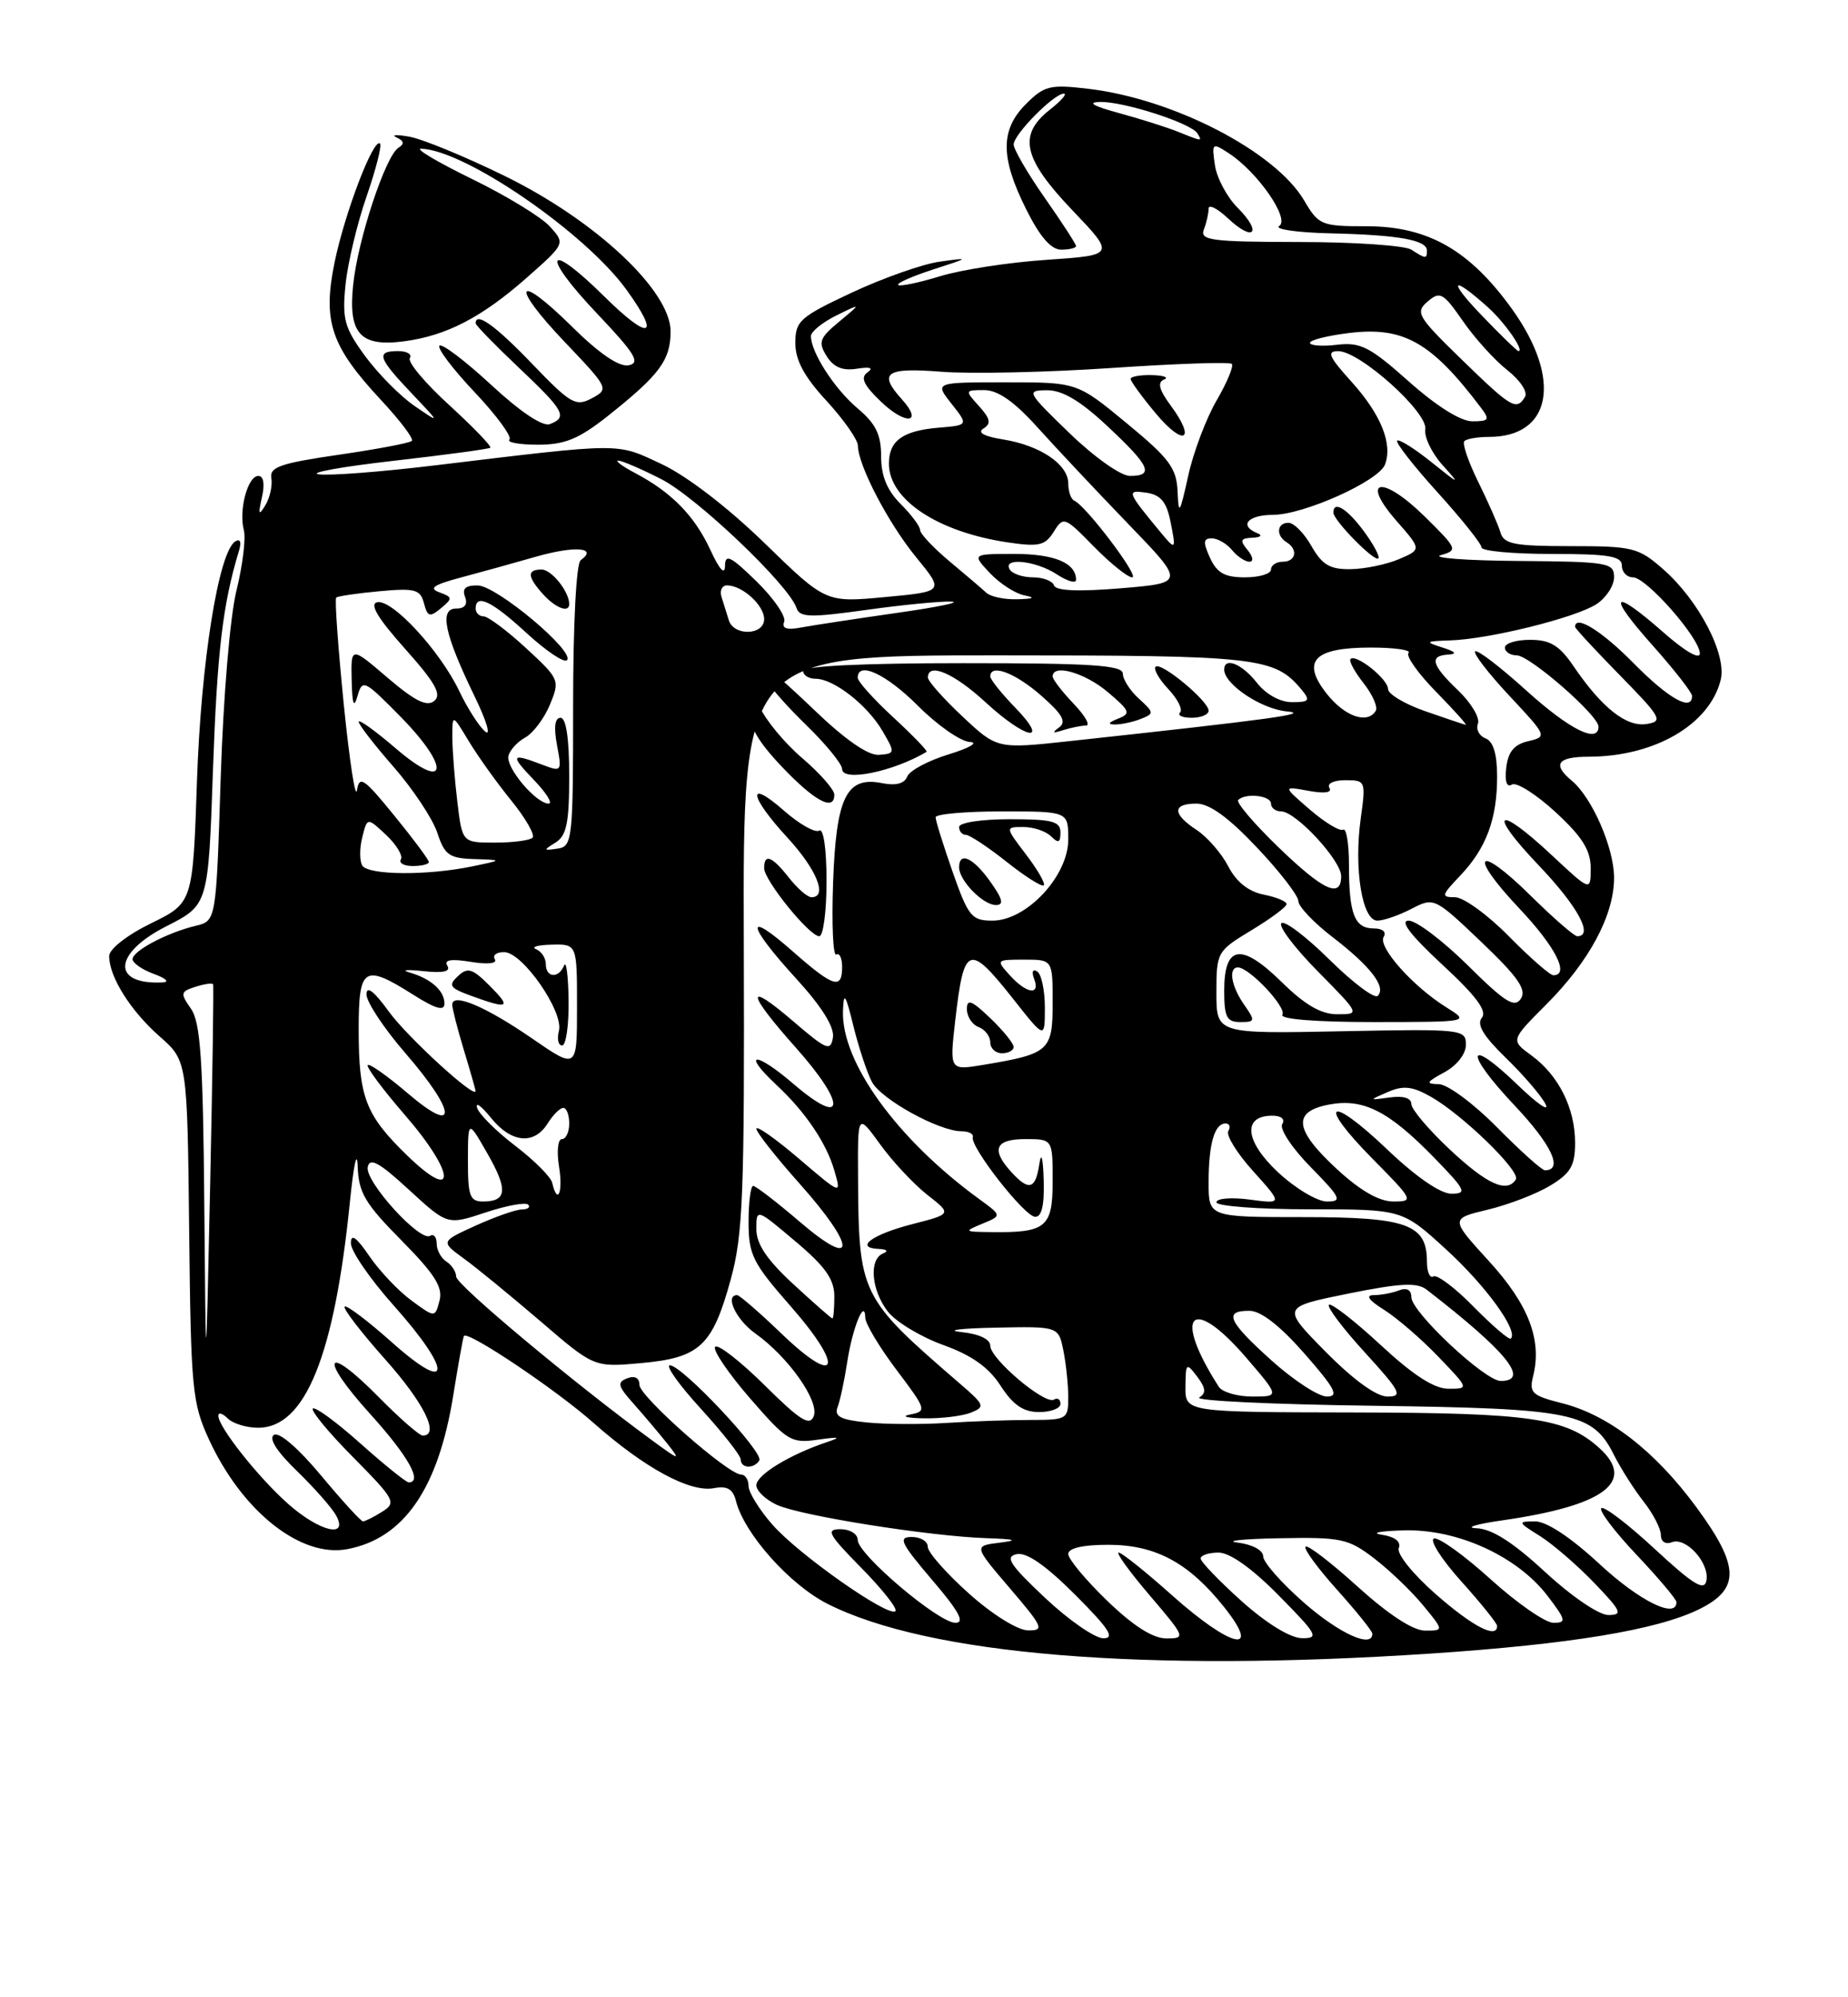 <?xml version="1.0" encoding="UTF-8" standalone="no"?>
<!DOCTYPE svg PUBLIC "-//W3C//DTD SVG 1.1//EN" "http://www.w3.org/Graphics/SVG/1.1/DTD/svg11.dtd" >
<svg xmlns="http://www.w3.org/2000/svg" xmlns:xlink="http://www.w3.org/1999/xlink" version="1.1" viewBox="0 0 237 256">
 <g >
 <path fill="currentColor"
d=" M 183.51 211.94 C 201.38 210.75 212.46 208.92 217.87 206.28 C 223.20 203.67 223.13 200.76 217.56 193.19 C 212.24 185.96 206.28 181.35 200.31 179.85 C 196.47 178.88 196.08 178.52 196.62 176.38 C 197.78 171.74 196.04 167.21 190.95 161.64 C 185.98 156.20 185.98 156.20 190.83 155.04 C 193.49 154.40 197.09 153.01 198.83 151.95 C 201.44 150.37 202.00 149.39 202.00 146.47 C 202.00 142.04 199.88 137.81 196.39 135.27 C 193.73 133.33 193.73 133.33 198.29 128.76 C 203.83 123.22 207.00 117.30 207.00 112.50 C 207.00 108.69 204.18 102.22 201.57 100.06 C 199.05 97.97 199.73 97.00 203.75 96.99 C 212.18 96.98 219.24 92.88 220.67 87.16 C 221.49 83.93 217.89 76.99 213.31 72.97 C 210.13 70.18 209.43 70.00 201.43 70.00 C 194.20 70.00 192.86 69.74 192.43 68.25 C 192.15 67.29 190.87 64.38 189.59 61.79 C 188.31 59.20 187.50 56.83 187.80 56.54 C 188.09 56.24 189.51 56.00 190.94 56.00 C 199.00 56.00 200.36 48.63 193.96 39.68 C 188.50 32.06 183.14 29.00 175.26 29.00 C 169.46 29.00 169.11 28.86 167.25 25.69 C 163.54 19.41 150.49 12.66 139.56 11.38 C 134.66 10.80 133.93 10.98 131.58 13.33 C 128.28 16.63 128.28 20.17 131.59 26.80 C 133.36 30.35 134.79 32.00 136.09 32.00 C 137.14 32.00 138.00 31.79 138.00 31.54 C 138.00 31.29 136.20 28.52 134.00 25.38 C 131.80 22.24 130.00 19.15 130.00 18.52 C 130.00 17.23 135.16 12.00 136.44 12.00 C 136.90 12.00 136.08 12.93 134.63 14.07 C 130.52 17.31 131.20 20.31 137.51 26.93 C 143.02 32.70 143.02 32.70 134.26 33.30 C 129.44 33.62 123.27 34.57 120.55 35.41 C 117.82 36.24 115.41 36.75 115.19 36.52 C 114.97 36.30 116.97 35.42 119.64 34.55 C 124.42 33.01 124.43 32.99 120.50 33.54 C 118.30 33.85 113.24 35.64 109.25 37.50 C 102.56 40.64 102.00 41.14 102.00 43.97 C 102.00 46.17 103.14 48.29 106.00 51.38 C 108.20 53.77 110.01 56.35 110.02 57.11 C 110.06 59.68 113.92 67.07 117.52 71.46 C 121.09 75.82 121.09 75.82 113.49 76.53 C 105.90 77.24 105.90 77.24 98.08 69.64 C 93.39 65.08 88.10 61.01 84.88 59.50 C 78.97 56.73 80.12 56.72 55.85 59.64 C 48.90 60.48 42.15 61.00 40.85 60.79 C 39.56 60.59 43.90 59.81 50.50 59.06 C 57.10 58.31 62.67 57.55 62.88 57.39 C 63.08 57.22 60.72 54.77 57.63 51.94 C 54.53 49.12 52.25 46.40 52.56 45.90 C 52.87 45.41 52.19 45.00 51.06 45.00 C 48.19 45.00 48.45 45.84 52.75 50.37 C 56.50 54.32 56.50 54.32 53.16 52.03 C 51.32 50.77 48.47 47.88 46.81 45.62 C 44.16 41.99 43.87 40.90 44.31 36.50 C 44.59 33.75 45.80 28.66 47.01 25.18 C 48.21 21.71 48.99 18.66 48.74 18.40 C 47.92 17.59 44.22 27.27 42.91 33.62 C 41.36 41.19 42.42 44.35 48.86 51.27 C 51.31 53.89 53.09 56.25 52.82 56.51 C 52.56 56.78 48.33 57.58 43.42 58.29 C 35.94 59.38 34.55 59.86 34.80 61.30 C 34.96 62.24 34.61 63.80 34.03 64.76 C 33.18 66.16 33.09 65.97 33.59 63.75 C 33.98 62.05 33.80 61.00 33.13 61.00 C 31.77 61.00 30.60 65.38 31.27 67.94 C 31.55 68.99 31.12 72.47 30.33 75.67 C 29.50 79.02 28.64 89.27 28.30 99.77 C 27.72 118.03 27.72 118.03 25.11 118.66 C 21.45 119.53 17.00 121.88 17.00 122.94 C 17.00 123.43 18.24 124.29 19.75 124.84 C 21.32 125.41 21.78 125.88 20.83 125.92 C 14.23 126.23 14.53 122.16 21.36 118.71 C 26.71 115.99 26.71 115.99 27.31 98.75 C 27.85 83.51 28.56 77.47 30.64 70.62 C 30.99 69.48 30.81 69.00 30.18 69.39 C 28.04 70.71 25.78 84.79 25.26 100.11 C 24.73 115.72 24.73 115.72 19.36 118.35 C 16.29 119.85 14.00 121.65 14.00 122.54 C 14.00 125.20 16.74 129.56 20.46 132.83 C 24.02 135.96 24.02 135.96 24.26 157.73 C 24.48 178.06 24.65 179.83 26.80 184.50 C 31.04 193.71 38.56 199.68 44.52 198.56 C 51.80 197.20 56.21 190.80 58.13 178.84 C 58.78 174.80 59.39 171.38 59.50 171.23 C 60.01 170.54 71.30 178.11 76.11 182.37 C 82.67 188.17 88.50 191.33 91.57 190.74 C 93.27 190.42 94.00 190.85 94.39 192.40 C 95.44 196.56 101.26 203.10 106.11 205.56 C 119.05 212.11 146.66 214.39 183.51 211.94 Z  M 77.90 53.36 C 84.59 48.05 86.00 46.17 86.00 42.47 C 86.00 37.26 76.35 28.23 64.68 22.53 C 59.63 20.06 54.15 17.81 52.50 17.52 C 50.85 17.23 50.11 17.27 50.86 17.62 C 51.82 18.06 51.89 18.45 51.10 18.94 C 49.45 19.96 45.88 30.73 45.29 36.53 C 44.64 42.79 46.21 44.50 51.87 43.74 C 57.27 43.02 61.80 40.67 67.55 35.60 C 72.50 31.23 72.50 31.23 70.53 29.04 C 69.45 27.84 64.95 25.09 60.53 22.94 C 56.11 20.78 53.17 19.04 54.00 19.06 C 59.61 19.21 75.05 29.81 80.36 37.16 C 84.79 43.29 83.31 43.74 77.52 38.02 C 70.04 30.63 69.25 32.48 76.59 40.21 C 81.45 45.33 82.17 46.51 80.63 46.82 C 79.41 47.06 76.90 45.36 73.40 41.91 C 66.14 34.73 65.33 36.40 72.46 43.87 C 78.07 49.76 78.12 49.86 75.90 51.05 C 73.84 52.15 73.18 51.77 68.24 46.63 C 63.53 41.72 61.00 39.91 61.00 41.44 C 61.00 41.69 63.48 44.23 66.50 47.09 C 72.38 52.65 72.83 53.47 70.52 54.36 C 69.60 54.71 66.74 52.80 62.99 49.33 C 59.66 46.25 56.68 43.99 56.36 44.31 C 56.04 44.63 58.08 47.32 60.88 50.28 C 63.69 53.25 65.69 55.98 65.33 56.34 C 64.96 56.70 66.61 57.00 68.98 57.00 C 72.43 57.00 74.21 56.27 77.90 53.36 Z  M 134.00 204.78 C 129.48 200.52 128.84 199.53 130.39 199.20 C 131.66 198.93 134.11 200.63 137.88 204.40 C 142.24 208.76 143.04 210.00 141.49 209.98 C 140.40 209.97 137.03 207.63 134.00 204.78 Z  M 142.00 205.18 C 139.25 202.53 137.00 199.83 137.00 199.18 C 137.00 198.43 138.85 198.00 142.13 198.00 C 148.22 198.00 152.49 200.31 157.05 206.06 C 161.87 212.15 157.87 211.21 150.34 204.50 C 146.95 201.47 143.86 199.00 143.47 199.00 C 143.08 199.00 144.87 201.47 147.46 204.50 C 152.04 209.87 152.09 210.00 149.57 210.00 C 147.85 210.00 145.34 208.40 142.00 205.18 Z  M 159.23 205.22 C 156.33 202.62 153.97 200.16 153.98 199.75 C 153.99 199.34 155.03 199.00 156.28 199.00 C 157.73 199.00 160.57 201.02 164.00 204.50 C 168.96 209.52 169.22 210.00 166.97 209.97 C 165.47 209.95 162.43 208.08 159.23 205.22 Z  M 167.23 205.42 C 164.35 202.90 162.00 200.23 162.00 199.49 C 162.00 198.70 160.62 197.96 158.75 197.72 C 156.96 197.50 159.36 197.25 164.07 197.16 C 172.01 197.01 172.91 197.20 176.24 199.75 C 178.21 201.26 181.03 203.96 182.50 205.75 C 185.18 209.00 185.18 209.00 182.76 209.00 C 181.22 209.00 178.07 206.94 174.13 203.38 C 170.71 200.28 167.70 197.97 167.43 198.24 C 167.16 198.50 168.98 200.99 171.47 203.76 C 173.96 206.53 176.00 209.07 176.00 209.40 C 176.00 211.31 171.77 209.39 167.23 205.42 Z  M 124.23 204.22 C 121.33 201.62 118.97 198.94 118.98 198.25 C 118.99 197.56 118.07 197.00 116.92 197.00 C 115.14 197.00 115.51 197.77 119.54 202.50 C 122.99 206.53 123.78 208.00 122.53 208.00 C 120.36 208.00 110.00 199.22 110.00 197.38 C 110.00 196.62 109.00 196.00 107.79 196.00 C 105.86 196.00 106.22 196.65 110.48 200.98 C 113.17 203.71 115.13 206.20 114.84 206.50 C 113.97 207.36 102.45 199.28 99.07 195.43 C 97.38 193.51 96.00 191.27 96.00 190.47 C 96.00 189.66 95.57 189.00 95.05 189.00 C 93.37 189.00 82.00 178.98 82.00 177.49 C 82.00 176.61 81.41 176.29 80.44 176.66 C 79.11 177.17 79.23 177.66 81.22 179.88 C 82.50 181.32 84.44 183.61 85.53 184.97 C 87.36 187.28 87.22 187.25 83.50 184.52 C 73.51 177.20 58.50 164.66 58.50 163.63 C 58.50 163.01 57.94 162.14 57.25 161.70 C 56.56 161.26 56.00 160.22 56.00 159.39 C 56.00 158.56 55.62 158.11 55.16 158.40 C 53.85 159.21 46.77 151.41 47.16 149.58 C 47.42 148.32 48.64 148.99 52.44 152.49 C 57.38 157.03 57.38 157.03 62.26 155.41 C 64.94 154.52 67.40 154.07 67.73 154.40 C 68.06 154.73 67.70 155.01 66.92 155.02 C 66.14 155.03 63.48 155.97 61.00 157.09 C 56.50 159.14 56.50 159.14 59.50 161.32 C 61.15 162.52 65.58 166.15 69.35 169.38 C 76.19 175.26 76.19 175.26 82.24 174.71 C 89.75 174.03 91.37 172.52 93.71 164.00 C 95.29 158.26 95.49 153.19 95.39 120.75 C 95.27 84.00 95.27 84.00 127.69 84.00 C 161.47 84.00 163.45 84.22 166.95 88.43 C 168.07 89.79 167.90 90.00 165.70 90.00 C 164.17 90.00 162.36 89.00 161.18 87.50 C 159.27 85.07 157.00 84.16 157.00 85.83 C 157.00 87.70 161.74 90.87 165.00 91.18 C 168.24 91.48 163.14 92.18 137.19 94.99 C 127.88 96.00 127.88 96.00 123.44 91.84 C 121.00 89.55 119.00 87.30 119.00 86.84 C 119.00 84.85 122.36 86.29 126.38 90.00 C 131.60 94.81 134.73 95.38 130.20 90.70 C 128.44 88.89 127.00 87.09 127.00 86.70 C 127.00 85.03 130.20 86.24 133.52 89.15 C 136.28 91.57 136.81 92.53 135.81 93.25 C 134.87 93.93 135.01 94.02 136.33 93.59 C 137.34 93.27 138.66 93.00 139.27 93.00 C 139.88 93.00 139.16 91.74 137.69 90.20 C 136.21 88.65 135.00 87.08 135.00 86.70 C 135.00 85.05 139.10 86.21 142.05 88.69 C 144.94 91.13 145.07 91.46 143.37 92.12 C 142.13 92.61 142.01 92.86 143.00 92.86 C 143.82 92.86 145.32 92.54 146.32 92.14 C 148.03 91.47 148.02 91.33 146.07 89.56 C 144.93 88.53 144.00 87.08 144.00 86.35 C 144.00 85.26 140.01 85.00 123.50 85.00 C 110.50 85.00 103.00 85.37 103.00 86.00 C 103.00 86.55 103.72 87.00 104.60 87.00 C 106.92 87.00 111.24 90.37 113.18 93.70 C 114.82 96.50 114.81 96.59 112.72 96.75 C 111.33 96.85 108.40 94.82 104.37 90.95 C 100.96 87.68 97.89 85.00 97.55 85.00 C 96.30 85.00 98.96 88.62 103.42 92.96 C 105.94 95.41 108.00 97.94 108.00 98.57 C 108.00 100.24 114.52 98.92 118.83 96.37 C 119.01 96.27 117.09 94.28 114.58 91.96 C 112.06 89.64 110.00 87.35 110.00 86.87 C 110.00 84.69 113.66 86.39 117.76 90.50 C 120.24 92.98 123.22 95.05 124.38 95.10 C 125.55 95.16 124.34 95.87 121.69 96.68 C 119.04 97.49 116.64 98.77 116.35 99.53 C 116.00 100.44 114.89 100.73 113.14 100.38 C 108.55 99.46 107.23 102.14 106.84 113.16 C 106.65 118.47 106.84 122.60 107.25 122.35 C 107.66 122.09 108.00 122.81 108.00 123.94 C 108.00 126.89 106.88 126.53 101.64 121.92 C 95.49 116.50 95.73 118.45 102.07 125.39 C 105.38 129.01 107.03 131.64 106.82 132.97 C 106.53 134.79 106.02 134.58 101.75 130.92 C 95.55 125.60 95.70 127.14 102.07 134.29 C 108.62 141.64 108.41 144.63 101.75 138.92 C 96.82 134.69 95.04 134.82 99.60 139.08 C 103.31 142.54 106.01 146.54 107.02 150.09 C 107.91 153.16 107.91 153.16 102.45 148.50 C 99.45 145.94 97.00 144.22 97.00 144.67 C 97.01 145.13 99.48 148.27 102.50 151.66 C 109.85 159.90 109.90 162.87 102.59 156.62 C 99.62 154.08 96.92 152.00 96.59 152.00 C 96.27 152.00 96.00 154.09 96.00 156.64 C 96.00 160.83 96.53 161.88 101.42 167.45 C 108.35 175.35 107.50 177.91 100.25 170.96 C 97.41 168.23 94.83 166.00 94.54 166.00 C 92.91 166.00 94.40 169.15 96.85 170.90 C 101.10 173.92 105.10 179.58 104.36 181.51 C 103.85 182.84 102.62 182.07 98.06 177.55 C 94.94 174.47 92.09 172.25 91.72 172.62 C 91.35 172.98 93.34 175.93 96.14 179.17 C 100.94 184.70 101.45 185.02 104.87 184.53 C 107.72 184.13 107.96 184.20 105.99 184.86 C 101.26 186.45 97.00 189.05 97.00 190.37 C 97.00 191.09 98.19 192.22 99.65 192.89 C 102.73 194.29 119.23 196.91 126.50 197.15 C 130.26 197.28 130.68 197.42 128.19 197.73 C 124.87 198.14 124.87 198.14 129.51 203.57 C 133.79 208.57 133.97 209.00 131.83 208.97 C 130.50 208.95 127.24 206.92 124.23 204.22 Z  M 97.38 187.19 C 98.00 186.19 87.48 175.00 85.92 175.00 C 85.30 175.00 87.09 177.51 89.90 180.58 C 92.70 183.65 95.00 186.57 95.00 187.08 C 95.00 188.22 96.70 188.29 97.38 187.19 Z  M 106.00 112.94 C 106.00 108.79 105.61 106.12 105.06 106.46 C 104.54 106.78 102.52 105.64 100.56 103.92 C 95.75 99.69 96.04 102.00 101.00 107.38 C 104.75 111.45 106.18 115.00 104.07 115.00 C 103.56 115.00 102.26 113.88 101.18 112.50 C 99.00 109.73 98.00 109.35 98.00 111.27 C 98.00 112.84 103.80 120.00 105.07 120.00 C 105.58 120.00 106.00 116.82 106.00 112.94 Z  M 107.00 101.85 C 107.00 101.21 105.14 99.10 102.87 97.16 C 100.60 95.22 98.15 92.25 97.41 90.56 C 96.08 87.50 96.08 87.50 96.04 90.63 C 96.01 92.98 97.07 94.89 100.25 98.25 C 104.48 102.70 107.00 104.05 107.00 101.85 Z  M 155.00 91.09 C 155.00 89.85 148.88 84.78 148.20 85.46 C 147.90 85.76 148.64 87.05 149.84 88.33 C 151.04 89.60 151.71 90.95 151.34 91.32 C 150.97 91.70 151.64 92.00 152.83 92.00 C 154.03 92.00 155.00 91.59 155.00 91.09 Z  M 184.18 204.37 C 181.21 201.77 179.11 199.17 179.39 198.43 C 179.71 197.60 178.91 196.97 177.20 196.71 C 175.71 196.48 177.00 196.23 180.05 196.15 C 186.91 195.96 194.59 199.47 198.47 204.55 C 200.84 207.66 200.92 208.00 199.22 208.00 C 198.19 208.00 194.56 205.49 191.17 202.42 C 187.78 199.35 184.51 197.00 183.90 197.20 C 183.30 197.40 184.87 199.87 187.40 202.68 C 189.93 205.49 192.00 208.07 192.00 208.40 C 192.00 210.10 188.91 208.51 184.18 204.37 Z  M 198.17 201.50 C 194.05 197.69 191.35 195.96 189.37 195.88 C 187.79 195.81 189.30 195.35 192.72 194.86 C 205.75 192.99 209.87 189.91 205.11 185.60 C 200.85 181.75 196.33 181.09 173.75 181.04 C 152.00 181.00 152.00 181.00 152.03 177.75 C 152.06 174.68 152.14 174.61 153.53 176.44 C 154.64 177.91 154.71 178.56 153.80 179.12 C 153.14 179.53 163.15 180.01 176.05 180.18 C 201.91 180.53 204.26 181.02 207.03 186.57 C 207.88 188.25 209.56 190.90 210.78 192.45 C 212.00 194.00 213.00 195.93 213.00 196.74 C 213.00 197.60 213.59 197.99 214.41 197.67 C 216.24 196.97 219.27 200.35 218.84 202.60 C 218.57 203.98 217.15 203.10 212.22 198.54 C 208.77 195.34 205.68 192.99 205.36 193.31 C 205.04 193.63 207.08 196.32 209.89 199.29 C 212.70 202.26 215.00 204.99 215.00 205.35 C 215.00 207.55 210.27 205.22 205.17 200.50 C 201.45 197.05 198.35 195.00 196.87 195.00 C 194.60 195.01 194.63 195.09 197.50 196.88 C 199.15 197.92 202.28 200.62 204.45 202.88 C 207.96 206.53 208.16 207.00 206.26 207.00 C 205.05 207.00 201.54 204.61 198.17 201.50 Z  M 36.90 192.71 C 33.07 189.30 28.00 182.89 28.00 181.46 C 28.00 180.99 28.54 181.14 29.20 181.80 C 29.86 182.46 31.62 183.00 33.11 183.00 C 39.14 183.00 42.89 173.77 44.88 154.00 C 45.35 149.32 45.79 147.29 45.87 149.47 C 45.98 152.86 46.80 154.25 51.47 158.97 C 55.74 163.29 56.82 164.98 56.37 166.70 C 55.79 168.91 55.79 168.91 52.78 166.70 C 51.12 165.49 48.69 162.93 47.38 161.02 C 45.69 158.54 45.00 158.06 45.00 159.36 C 45.00 160.36 47.47 163.95 50.50 167.34 C 58.05 175.81 57.94 178.88 50.32 172.10 C 47.19 169.31 44.44 167.23 44.20 167.47 C 43.96 167.71 46.29 170.74 49.37 174.20 C 54.38 179.81 56.45 184.00 54.21 184.00 C 53.78 184.00 51.23 181.77 48.54 179.04 C 41.67 172.07 40.81 173.87 47.48 181.24 C 52.34 186.61 54.25 190.00 52.41 190.00 C 52.09 190.00 49.30 187.76 46.23 185.02 C 43.15 182.27 40.41 180.26 40.12 180.54 C 39.84 180.82 42.17 183.64 45.30 186.79 C 50.66 192.22 50.87 192.60 49.00 193.77 C 47.92 194.45 46.81 195.00 46.55 195.00 C 46.29 195.00 43.87 192.35 41.17 189.11 C 38.28 185.64 35.80 183.50 35.14 183.91 C 34.42 184.36 35.49 186.04 38.09 188.55 C 40.33 190.72 42.59 193.29 43.11 194.25 C 44.75 197.24 40.91 196.29 36.90 192.71 Z  M 111.17 182.32 C 107.79 181.98 106.96 181.54 107.42 180.35 C 107.74 179.51 108.29 176.95 108.64 174.66 C 109.31 170.23 110.91 166.27 110.97 168.91 C 110.99 169.68 112.79 172.69 114.98 175.59 C 118.82 180.68 118.88 180.88 116.73 181.30 C 115.50 181.53 116.30 181.76 118.50 181.79 C 120.70 181.83 123.40 181.50 124.50 181.07 C 126.37 180.32 126.29 180.09 123.16 177.39 C 110.24 166.24 110.13 166.00 110.04 150.60 C 110.00 142.70 110.00 142.70 112.89 146.69 C 114.48 148.89 117.20 151.79 118.93 153.15 C 122.07 155.60 122.07 155.60 117.04 156.89 C 111.85 158.22 109.51 159.94 112.69 160.08 C 113.74 160.12 113.98 160.37 113.25 160.66 C 111.40 161.41 111.74 165.39 113.88 168.13 C 114.92 169.44 118.10 171.36 120.96 172.39 C 124.62 173.71 126.79 175.24 128.32 177.61 C 129.92 180.08 131.23 180.98 133.25 180.99 C 134.76 180.99 136.00 180.52 136.00 179.94 C 136.00 179.36 135.63 179.11 135.17 179.39 C 134.02 180.10 127.00 174.17 127.00 172.49 C 127.00 171.64 125.56 170.97 123.25 170.73 C 121.19 170.51 123.16 170.26 127.62 170.17 C 135.75 170.00 135.75 170.00 136.38 173.12 C 136.72 174.84 137.00 177.54 137.00 179.12 C 137.00 181.90 136.83 182.00 132.15 182.00 C 129.48 182.00 124.64 182.17 121.40 182.38 C 118.15 182.59 113.55 182.56 111.17 182.32 Z  M 156.31 177.75 C 150.32 168.43 152.76 165.82 159.81 174.00 C 164.11 179.00 164.11 179.00 160.61 179.00 C 158.69 179.00 156.76 178.44 156.31 177.75 Z  M 163.11 174.41 C 157.48 169.35 156.87 167.99 160.25 168.01 C 161.72 168.02 164.18 169.94 167.31 173.51 C 171.23 177.98 171.76 179.00 170.17 179.00 C 169.10 179.00 165.92 176.93 163.11 174.41 Z  M 170.02 173.27 C 164.36 167.54 164.36 167.54 172.88 165.81 C 179.56 164.46 181.74 164.35 182.95 165.29 C 193.22 173.22 196.29 177.00 192.46 177.00 C 190.43 177.00 181.00 168.15 181.00 166.26 C 181.00 165.33 180.42 165.01 179.42 165.39 C 178.55 165.73 177.09 166.00 176.17 166.00 C 175.08 166.01 175.54 166.66 177.50 167.88 C 179.15 168.92 182.28 171.62 184.45 173.88 C 188.41 178.00 188.41 178.00 185.76 178.00 C 183.93 178.00 181.23 176.26 177.03 172.36 C 173.68 169.26 170.71 166.96 170.43 167.24 C 170.15 167.52 172.23 170.28 175.06 173.37 C 179.62 178.37 179.95 179.00 177.94 179.00 C 176.52 179.00 173.59 176.88 170.02 173.27 Z  M 26.20 154.47 C 26.04 135.81 25.71 131.04 24.49 129.29 C 23.10 127.31 23.15 127.09 25.07 126.48 C 26.21 126.11 27.23 125.97 27.33 126.16 C 27.42 126.35 27.25 137.97 26.95 152.00 C 26.40 177.50 26.40 177.50 26.20 154.47 Z  M 189.02 167.52 C 186.63 165.08 184.29 163.32 183.83 163.60 C 183.38 163.89 183.00 163.04 183.00 161.71 C 183.00 156.92 180.46 156.00 167.17 156.00 C 155.00 156.00 155.00 156.00 155.00 151.58 C 155.00 146.63 155.75 144.00 157.17 144.00 C 157.69 144.00 157.85 144.43 157.53 144.96 C 157.20 145.49 158.63 147.81 160.72 150.12 C 164.50 154.32 164.50 154.32 160.25 153.75 C 157.91 153.44 156.00 153.60 156.00 154.10 C 156.00 154.59 161.36 155.00 167.92 155.00 C 179.84 155.00 179.84 155.00 185.47 160.15 C 190.56 164.80 194.75 170.58 193.76 171.57 C 193.55 171.78 191.42 169.96 189.02 167.52 Z  M 101.75 164.60 C 98.36 161.48 97.00 159.45 97.00 157.55 C 97.00 154.88 97.00 154.88 102.00 159.10 C 105.84 162.33 107.00 163.97 107.00 166.16 C 107.00 167.72 106.89 169.00 106.75 168.99 C 106.61 168.98 104.36 167.01 101.75 164.60 Z  M 126.00 156.84 C 128.50 155.81 128.50 155.81 125.54 153.66 C 115.02 145.99 107.87 136.10 108.11 129.55 C 108.20 127.04 108.44 127.39 109.45 131.52 C 110.13 134.28 111.20 137.50 111.82 138.67 C 113.02 140.92 120.44 145.00 123.32 145.00 C 124.24 145.00 124.89 145.34 124.76 145.75 C 124.38 146.96 131.38 155.92 132.75 155.96 C 133.60 155.99 133.95 154.48 133.85 151.25 C 133.76 148.32 133.54 147.55 133.28 149.25 C 132.80 152.47 131.93 152.69 129.65 150.17 C 127.07 147.32 127.65 146.00 131.50 146.00 C 135.00 146.00 135.00 146.00 135.00 151.38 C 135.00 157.35 134.17 158.02 127.00 157.92 C 123.63 157.88 123.60 157.83 126.00 156.84 Z  M 60.01 148.75 C 60.02 143.50 60.02 143.50 62.51 147.85 C 65.17 152.50 65.03 154.00 61.94 154.00 C 60.26 154.00 60.00 153.28 60.01 148.75 Z  M 163.90 150.25 C 159.64 146.27 159.31 143.00 163.17 143.00 C 164.32 143.00 164.84 143.44 164.44 144.09 C 164.07 144.69 165.71 147.17 168.09 149.59 C 171.97 153.54 172.18 154.00 170.17 154.00 C 168.93 154.00 166.11 152.31 163.90 150.25 Z  M 171.48 149.87 C 165.98 144.80 165.69 142.47 170.47 141.57 C 174.85 140.75 178.10 142.40 183.96 148.42 C 187.98 152.55 188.19 153.00 186.13 153.00 C 184.73 153.00 181.58 150.83 177.92 147.34 C 170.40 140.17 168.78 141.19 176.02 148.52 C 181.28 153.84 181.35 154.00 178.69 154.00 C 176.87 154.00 174.45 152.61 171.48 149.87 Z  M 70.82 151.61 C 70.65 150.85 68.51 148.72 66.08 146.86 C 63.65 145.01 61.45 142.82 61.19 142.00 C 60.94 141.18 61.72 141.74 62.94 143.25 C 65.54 146.49 68.49 146.79 70.23 144.00 C 70.92 142.90 71.82 142.00 72.24 142.00 C 72.66 142.00 73.00 142.90 73.00 144.00 C 73.00 145.10 72.58 146.00 72.06 146.00 C 71.55 146.00 71.38 147.57 71.69 149.50 C 72.23 152.81 71.51 154.56 70.82 151.61 Z  M 52.21 148.09 C 46.87 142.91 46.00 140.64 46.00 131.93 C 46.00 123.92 46.67 123.50 53.02 127.51 C 55.88 129.32 57.00 129.63 57.00 128.63 C 57.00 126.98 55.26 125.43 52.50 124.64 C 51.40 124.32 52.20 124.25 54.27 124.47 C 56.84 124.75 57.83 124.53 57.37 123.78 C 56.90 123.03 57.83 122.87 60.37 123.28 C 62.56 123.64 63.81 123.50 63.46 122.94 C 63.14 122.42 63.70 122.02 64.69 122.04 C 67.05 122.09 72.31 129.69 71.68 132.13 C 71.41 133.16 71.60 134.00 72.09 134.00 C 72.59 134.00 72.96 131.41 72.92 128.25 C 72.88 125.09 72.62 123.06 72.34 123.75 C 71.65 125.45 70.00 125.33 70.00 123.58 C 70.00 122.80 69.44 121.94 68.75 121.66 C 68.06 121.38 68.96 121.12 70.75 121.08 C 74.00 121.00 74.00 121.00 74.00 129.03 C 74.00 137.07 74.00 137.07 68.25 133.11 C 62.30 129.01 58.00 127.19 58.00 128.77 C 58.00 129.27 58.67 131.89 59.49 134.59 C 60.31 137.29 60.98 139.65 60.99 139.83 C 61.03 140.97 52.25 132.94 49.87 129.66 C 47.96 127.02 47.00 126.29 47.00 127.46 C 47.00 128.43 49.25 131.83 52.00 135.00 C 58.59 142.61 58.76 145.66 52.29 140.13 C 49.69 137.91 47.38 136.28 47.16 136.51 C 46.93 136.74 49.08 139.63 51.95 142.94 C 58.44 150.43 58.64 154.33 52.21 148.09 Z  M 62.82 126.37 C 60.58 124.12 59.98 123.94 58.73 125.11 C 57.45 126.30 57.67 126.63 60.38 127.62 C 65.25 129.40 65.65 129.20 62.82 126.37 Z  M 185.96 147.36 C 183.23 144.81 181.00 142.18 181.00 141.50 C 181.00 140.74 179.96 140.42 178.25 140.66 C 175.50 141.04 175.50 141.04 178.00 139.96 C 179.98 139.10 181.13 139.23 183.50 140.57 C 187.57 142.88 195.04 150.13 194.40 151.17 C 193.28 152.97 190.70 151.80 185.96 147.36 Z  M 192.00 144.50 C 189.01 141.47 185.65 138.98 184.53 138.96 C 182.79 138.93 182.89 138.71 185.25 137.43 C 186.86 136.55 188.00 135.09 188.00 133.90 C 188.00 131.92 187.53 131.87 172.00 132.18 C 156.00 132.50 156.00 132.50 156.00 127.23 C 156.00 122.04 156.08 121.90 160.50 119.23 C 162.97 117.74 165.00 116.23 165.00 115.88 C 165.00 115.53 163.67 114.98 162.04 114.66 C 160.10 114.27 158.55 113.03 157.52 111.04 C 156.66 109.38 154.84 107.29 153.48 106.39 C 150.33 104.33 150.32 103.00 153.44 103.00 C 155.11 103.00 157.56 104.77 161.19 108.62 C 164.11 111.70 166.51 114.80 166.51 115.50 C 166.52 116.19 168.50 118.28 170.92 120.13 C 175.77 123.86 177.82 126.52 176.69 127.64 C 176.28 128.05 173.50 125.96 170.50 123.00 C 167.50 120.04 164.73 117.94 164.33 118.33 C 163.94 118.73 166.05 121.51 169.02 124.52 C 174.43 130.00 174.43 130.00 171.50 130.00 C 169.42 130.00 167.36 128.81 164.36 125.86 C 159.19 120.79 157.00 121.12 157.00 126.97 C 157.00 130.37 157.32 131.00 159.06 131.00 C 160.98 131.00 161.01 130.86 159.56 128.78 C 157.90 126.42 157.50 124.00 158.76 124.00 C 160.22 124.00 165.04 129.13 164.46 130.06 C 164.11 130.63 168.77 131.00 176.19 131.00 C 188.50 130.99 188.50 130.99 185.50 129.12 C 181.20 126.45 176.67 121.35 177.45 120.08 C 177.84 119.45 177.31 119.00 176.17 119.00 C 173.72 119.00 173.00 117.16 173.00 110.86 C 173.00 108.12 172.66 106.09 172.25 106.34 C 171.84 106.59 169.93 105.44 168.00 103.78 C 164.50 100.76 164.50 100.76 167.80 101.36 C 169.86 101.74 170.87 101.60 170.49 100.98 C 170.15 100.43 171.05 100.00 172.53 100.00 C 175.14 100.00 175.18 100.09 174.50 104.98 C 173.62 111.41 174.70 118.00 176.64 118.00 C 177.44 118.00 179.41 117.32 181.01 116.49 C 183.91 114.99 183.97 115.02 189.98 120.74 C 194.66 125.20 195.81 126.84 195.05 128.00 C 194.24 129.23 193.02 128.47 188.26 123.75 C 185.06 120.59 181.64 118.00 180.66 118.00 C 179.47 118.00 180.88 119.85 184.96 123.63 C 189.31 127.65 190.76 129.59 190.04 130.45 C 189.34 131.30 190.23 132.78 193.10 135.57 C 195.33 137.73 197.63 140.40 198.20 141.50 C 198.77 142.60 197.17 141.50 194.64 139.06 C 188.04 132.70 187.73 134.80 194.25 141.70 C 199.00 146.73 200.53 150.00 198.13 150.00 C 197.75 150.00 194.99 147.53 192.00 144.50 Z  M 122.50 130.86 C 123.62 121.06 124.24 120.83 129.98 128.09 C 134.00 133.18 134.00 133.18 134.00 129.15 C 134.00 126.93 133.56 124.84 133.01 124.51 C 132.44 124.16 132.28 124.56 132.62 125.45 C 133.46 127.64 131.65 127.38 129.50 125.00 C 127.72 123.03 127.75 123.00 131.35 123.00 C 135.00 123.00 135.00 123.00 135.00 128.52 C 135.00 134.69 134.58 135.07 126.14 136.48 C 121.78 137.21 121.78 137.21 122.50 130.86 Z  M 130.00 134.19 C 130.00 133.74 128.65 132.08 127.00 130.50 C 124.61 128.21 124.00 127.98 124.00 129.34 C 124.00 130.29 124.67 131.32 125.50 131.64 C 126.33 131.95 127.00 132.84 127.00 133.61 C 127.00 134.37 127.67 135.00 128.50 135.00 C 129.32 135.00 130.00 134.63 130.00 134.19 Z  M 193.50 120.00 C 190.79 117.25 187.69 115.00 186.60 115.00 C 184.79 115.00 184.85 114.77 187.25 112.25 C 190.60 108.74 192.00 104.99 192.00 99.54 C 192.00 96.64 191.51 95.03 190.52 94.64 C 189.70 94.33 189.26 93.48 189.54 92.75 C 189.82 92.02 188.69 90.12 187.03 88.52 C 183.57 85.22 183.25 84.04 185.75 83.90 C 186.92 83.83 186.67 83.53 185.00 83.00 C 182.70 82.26 182.78 82.19 186.00 82.08 C 191.01 81.92 202.09 79.17 204.75 77.43 C 205.99 76.62 207.00 75.06 207.00 73.98 C 207.00 72.12 206.25 71.99 194.75 71.90 C 188.01 71.85 183.53 71.51 184.79 71.15 C 187.00 70.52 186.92 70.34 182.64 66.13 C 177.23 60.83 174.36 61.37 179.12 66.79 C 182.31 70.43 182.31 70.43 179.41 71.67 C 177.81 72.35 175.02 72.93 173.20 72.95 C 170.56 72.99 169.57 72.40 168.20 70.01 C 167.27 68.36 165.94 67.01 165.25 67.01 C 163.76 67.00 163.59 68.63 165.00 69.50 C 166.51 70.43 166.20 72.00 164.50 72.00 C 163.68 72.00 163.00 72.45 163.00 73.00 C 163.00 73.55 161.50 74.00 159.66 74.00 C 157.07 74.00 156.07 73.44 155.18 71.50 C 154.27 69.50 154.32 69.00 155.40 69.00 C 156.14 69.00 157.32 69.67 158.00 70.50 C 158.68 71.33 159.69 72.00 160.24 72.00 C 160.80 72.00 160.69 71.34 160.00 70.50 C 158.97 69.26 159.08 68.99 160.63 68.92 C 161.68 68.88 161.95 68.62 161.25 68.34 C 158.85 67.37 160.02 66.00 163.25 65.99 C 167.20 65.98 176.81 61.67 177.62 59.54 C 178.63 56.91 177.10 53.12 173.36 48.97 C 170.41 45.71 170.10 45.00 171.63 45.01 C 174.41 45.02 183.15 52.87 182.79 55.03 C 182.63 56.02 183.62 58.08 185.00 59.61 C 187.33 62.19 187.23 62.17 183.56 59.22 C 181.39 57.48 179.42 56.25 179.18 56.48 C 178.95 56.72 181.28 59.71 184.38 63.13 C 187.47 66.54 190.00 69.71 190.00 70.17 C 190.00 70.63 194.05 71.00 199.00 71.00 C 206.33 71.00 208.00 71.28 208.00 72.50 C 208.00 73.33 208.64 74.00 209.42 74.00 C 211.15 74.00 218.00 81.80 218.00 83.76 C 218.00 84.59 216.07 83.47 213.36 81.08 C 206.71 75.24 205.99 76.05 211.92 82.70 C 214.71 85.83 217.00 88.76 217.00 89.20 C 217.00 91.25 214.00 89.56 209.50 85.00 C 205.42 80.86 202.00 78.74 202.00 80.35 C 202.00 80.54 204.59 83.34 207.75 86.56 C 213.09 92.01 213.33 92.46 211.15 92.80 C 208.56 93.20 205.43 90.72 201.78 85.36 C 199.98 82.72 198.81 82.01 196.25 82.01 C 194.46 82.00 193.00 82.45 193.00 83.00 C 193.00 83.55 193.69 84.00 194.52 84.00 C 196.17 84.00 205.00 91.69 205.00 93.13 C 205.00 95.37 201.28 93.51 195.74 88.50 C 192.40 85.48 189.45 83.22 189.18 83.49 C 188.91 83.75 190.90 86.32 193.58 89.19 C 198.41 94.35 198.44 94.42 195.99 95.00 C 194.18 95.42 193.41 96.35 193.17 98.40 C 192.97 100.18 193.23 100.97 193.90 100.56 C 194.48 100.21 196.99 101.79 199.48 104.08 C 202.92 107.25 204.00 108.98 204.00 111.26 C 204.00 114.27 204.00 114.27 199.04 109.64 C 191.91 102.97 190.66 103.92 197.35 110.93 C 202.34 116.16 204.43 120.00 202.28 120.00 C 201.89 120.00 199.20 117.66 196.31 114.81 C 189.42 108.01 188.18 109.38 194.84 116.43 C 199.48 121.33 201.35 125.00 199.21 125.00 C 198.78 125.00 196.21 122.75 193.50 120.00 Z  M 174.90 68.08 C 172.77 65.19 171.00 64.11 171.00 65.70 C 171.00 66.69 176.27 72.06 176.77 71.57 C 176.99 71.34 176.15 69.77 174.90 68.08 Z  M 122.17 111.75 C 120.97 108.31 119.98 105.16 119.99 104.75 C 120.00 104.34 123.83 104.00 128.50 104.00 C 137.00 104.00 137.00 104.00 137.00 107.60 C 137.00 112.28 131.66 118.00 127.28 118.00 C 124.61 118.00 124.19 117.49 122.17 111.75 Z  M 127.00 113.00 C 124.81 109.92 123.00 109.09 123.00 111.17 C 123.00 112.86 126.07 116.00 127.72 116.00 C 128.78 116.00 128.60 115.24 127.00 113.00 Z  M 131.59 109.53 C 128.90 106.00 128.90 106.00 131.25 106.00 C 132.54 106.00 134.14 106.54 134.80 107.20 C 135.73 108.13 136.00 108.02 136.00 106.70 C 136.00 105.27 134.95 105.00 129.50 105.00 C 125.83 105.00 123.00 105.44 123.00 106.00 C 123.00 106.55 123.39 107.00 123.86 107.00 C 124.33 107.00 126.68 108.55 129.08 110.45 C 131.47 112.35 133.63 113.71 133.86 113.48 C 134.09 113.24 133.07 111.47 131.59 109.53 Z  M 163.88 108.52 C 160.79 105.53 158.50 102.83 158.79 102.54 C 159.73 101.60 163.00 101.96 163.00 103.00 C 163.00 103.55 163.59 104.00 164.30 104.00 C 166.18 104.00 172.00 110.28 172.00 112.30 C 172.00 115.22 169.70 114.15 163.88 108.52 Z  M 46.46 110.94 C 46.11 110.36 46.10 108.73 46.46 107.32 C 47.10 104.75 47.10 104.75 49.52 107.02 C 50.85 108.27 51.70 109.68 51.41 110.15 C 51.12 110.62 51.81 111.00 52.94 111.00 C 54.07 111.00 55.00 110.77 55.00 110.49 C 55.00 110.20 53.00 107.52 50.56 104.53 C 46.67 99.75 46.09 99.35 45.78 101.29 C 45.58 102.51 44.82 97.52 44.08 90.21 C 43.35 82.90 42.91 76.77 43.12 76.59 C 43.33 76.41 45.83 76.04 48.67 75.78 C 53.23 75.36 53.91 75.55 54.37 77.32 C 54.83 79.06 55.12 79.15 56.55 77.96 C 58.07 76.70 58.05 76.54 56.35 75.92 C 54.95 75.42 55.59 74.96 59.00 74.05 C 61.48 73.39 65.90 72.17 68.82 71.33 C 73.76 69.93 76.74 70.18 74.47 71.80 C 73.90 72.21 73.50 80.00 73.50 90.49 C 73.50 107.71 73.41 108.49 71.50 108.77 C 69.67 109.05 69.65 108.98 71.25 107.99 C 72.66 107.11 73.00 105.47 73.00 99.45 C 73.00 94.65 72.60 92.00 71.89 92.00 C 71.16 92.00 71.00 93.20 71.43 95.49 C 72.08 98.92 72.04 98.97 69.48 97.99 C 65.51 96.48 65.38 96.75 68.50 100.00 C 70.08 101.65 70.92 103.00 70.36 103.00 C 68.76 103.00 64.88 98.42 65.20 96.91 C 65.37 96.17 66.33 95.09 67.36 94.53 C 68.38 93.96 69.81 92.06 70.53 90.31 C 71.82 87.19 71.76 87.03 67.45 83.06 C 65.03 80.83 62.58 79.00 62.02 79.00 C 61.46 79.00 61.00 78.55 61.00 78.00 C 61.00 76.04 63.11 77.06 67.54 81.15 C 70.02 83.43 72.34 84.99 72.71 84.62 C 73.80 83.54 63.72 75.09 61.28 75.04 C 59.71 75.01 59.23 75.44 59.64 76.50 C 60.01 77.47 59.61 78.00 58.50 78.00 C 56.30 78.00 56.99 81.27 60.85 89.22 C 62.38 92.36 63.00 94.41 62.23 93.77 C 61.46 93.14 59.95 90.79 58.89 88.56 C 56.41 83.39 50.31 76.79 48.38 77.19 C 47.35 77.41 48.43 79.22 51.93 83.14 C 55.84 87.52 56.68 89.02 55.69 89.84 C 54.75 90.62 53.21 89.86 49.71 86.87 C 45.00 82.84 45.00 82.84 45.10 87.17 C 45.17 90.30 45.38 90.86 45.85 89.21 C 46.47 87.02 46.72 87.14 51.35 91.84 C 57.86 98.46 57.40 101.62 50.75 95.92 C 48.14 93.68 46.00 92.14 46.00 92.51 C 46.00 92.88 48.02 95.49 50.50 98.32 C 52.97 101.15 55.48 104.93 56.08 106.73 C 57.02 109.60 57.61 110.01 60.83 110.11 C 64.50 110.23 64.50 110.23 60.50 111.06 C 54.77 112.24 47.23 112.18 46.46 110.94 Z  M 73.00 77.43 C 73.00 75.83 70.74 73.00 69.46 73.00 C 67.56 73.00 67.61 73.91 69.65 76.17 C 71.25 77.94 73.00 78.60 73.00 77.43 Z  M 58.65 102.75 C 58.30 99.86 58.02 96.15 58.01 94.50 C 58.01 91.50 58.01 91.50 60.12 95.00 C 61.28 96.92 63.73 100.35 65.58 102.62 C 67.42 104.89 68.64 107.03 68.30 107.37 C 67.95 107.72 65.78 108.00 63.47 108.00 C 59.28 108.00 59.28 108.00 58.65 102.75 Z  M 182.76 91.15 C 180.15 90.24 178.01 88.96 178.01 88.31 C 178.00 87.03 173.90 83.76 173.20 84.47 C 172.96 84.70 173.72 86.10 174.87 87.56 C 176.03 89.03 176.73 90.63 176.43 91.12 C 175.35 92.85 172.46 91.84 170.15 88.92 C 166.84 84.73 168.50 83.00 175.79 83.00 C 178.84 83.00 181.02 83.31 180.64 83.69 C 180.27 84.07 181.86 86.32 184.19 88.69 C 186.51 91.06 188.21 92.95 187.96 92.90 C 187.71 92.84 185.36 92.06 182.76 91.15 Z  M 93.47 79.50 C 93.21 78.67 92.79 77.33 92.53 76.50 C 92.27 75.67 92.61 75.01 93.28 75.03 C 95.26 75.08 98.00 77.59 98.00 79.36 C 98.00 81.44 94.11 81.56 93.47 79.50 Z  M 100.57 79.69 C 100.83 79.01 99.23 76.68 97.02 74.52 C 93.69 71.27 93.00 70.93 92.98 72.55 C 92.96 73.77 92.27 73.01 91.11 70.50 C 89.09 66.13 86.14 63.11 81.50 60.66 C 79.85 59.79 78.85 59.06 79.28 59.04 C 79.71 59.02 82.19 60.08 84.78 61.40 C 89.32 63.70 101.17 74.98 102.15 77.93 C 102.55 79.14 103.89 79.18 111.06 78.18 C 115.70 77.53 120.62 77.05 122.00 77.11 C 123.38 77.17 120.22 77.82 115.00 78.56 C 109.78 79.31 104.28 80.14 102.79 80.42 C 100.90 80.78 100.23 80.56 100.57 79.69 Z  M 126.50 75.98 C 125.95 75.47 123.81 73.65 121.75 71.93 C 119.69 70.20 118.00 68.41 118.00 67.94 C 118.00 67.47 116.88 65.97 115.50 64.59 C 113.76 62.85 113.00 61.00 113.00 58.48 C 113.00 55.69 112.31 54.29 109.96 52.32 C 107.02 49.84 104.00 45.16 104.00 43.08 C 104.00 42.51 105.46 41.33 107.25 40.44 C 110.50 38.84 110.50 38.84 107.62 41.23 C 105.09 43.33 104.90 43.86 106.01 45.64 C 106.90 47.07 108.05 47.55 109.89 47.26 C 111.60 46.99 112.07 47.15 111.25 47.73 C 110.31 48.40 110.75 49.35 112.99 51.49 C 116.17 54.54 118.46 54.27 115.66 51.18 C 112.58 47.77 113.58 47.08 120.75 47.65 C 124.46 47.94 134.25 47.73 142.49 47.17 C 150.74 46.61 157.70 46.37 157.97 46.64 C 158.25 46.91 157.37 49.02 156.03 51.32 C 154.69 53.62 153.04 57.98 152.38 61.00 C 151.30 65.90 151.15 66.12 151.02 63.00 C 150.89 59.99 149.97 58.76 144.50 54.25 C 138.14 49.00 138.14 49.00 129.00 49.00 C 119.85 49.00 119.85 49.00 122.03 51.75 C 124.20 54.50 124.20 54.50 120.36 54.82 C 115.76 55.21 114.00 56.49 114.00 59.43 C 114.00 64.03 120.24 68.17 129.18 69.51 C 133.24 70.11 134.02 69.94 135.14 68.16 C 136.38 66.16 136.53 66.22 140.28 70.05 C 142.41 72.22 144.62 74.00 145.20 74.00 C 146.22 74.00 139.28 64.83 137.77 64.17 C 137.35 63.98 137.00 63.00 137.00 61.97 C 137.00 59.52 133.42 57.10 128.67 56.33 C 126.18 55.93 125.29 55.44 126.13 54.92 C 127.14 54.30 127.01 53.67 125.56 52.06 C 123.72 50.03 123.73 50.00 126.22 50.00 C 127.97 50.00 130.07 51.46 133.03 54.75 C 135.38 57.36 140.61 62.92 144.65 67.11 C 151.99 74.71 151.99 74.71 143.76 75.40 C 138.34 75.85 135.41 75.73 135.18 75.04 C 134.99 74.47 133.77 74.00 132.48 74.00 C 131.18 74.00 129.84 73.55 129.50 73.00 C 128.51 71.40 132.83 71.84 135.54 73.62 C 136.89 74.50 138.00 74.82 138.00 74.32 C 138.00 72.16 135.24 71.00 130.13 71.00 C 124.65 71.00 124.65 71.00 126.95 73.45 C 128.21 74.79 130.21 76.08 131.37 76.31 C 132.85 76.60 132.58 76.75 130.50 76.81 C 128.85 76.86 127.05 76.49 126.50 75.98 Z  M 150.14 51.98 C 148.65 49.96 148.40 49.01 149.28 48.65 C 149.95 48.38 149.26 48.12 147.75 48.08 C 146.24 48.04 145.00 48.26 145.00 48.57 C 145.00 48.88 146.46 50.88 148.25 53.02 C 151.85 57.32 153.45 56.45 150.14 51.98 Z  M 148.86 68.25 C 144.50 62.98 144.43 62.78 147.01 63.15 C 148.82 63.41 149.59 64.31 150.09 66.75 C 150.85 70.52 150.80 70.59 148.86 68.25 Z  M 137.16 55.52 C 131.66 50.20 131.58 50.04 134.29 50.02 C 136.25 50.01 138.57 51.38 142.04 54.64 C 147.49 59.73 148.06 61.00 144.91 61.00 C 143.74 61.00 140.35 58.60 137.16 55.52 Z  M 180.67 48.89 C 175.68 44.45 174.49 43.84 171.47 44.19 C 169.56 44.42 168.00 44.30 168.00 43.94 C 168.00 43.58 170.30 43.01 173.11 42.67 C 180.04 41.85 183.59 43.88 189.92 52.25 C 191.09 53.80 190.97 54.00 188.82 54.00 C 187.32 54.00 184.22 52.05 180.67 48.89 Z  M 187.42 46.05 C 181.78 40.56 181.47 40.04 183.09 38.65 C 184.68 37.29 185.08 37.51 187.61 41.15 C 189.13 43.35 191.70 46.19 193.32 47.45 C 194.97 48.75 195.96 50.25 195.57 50.88 C 194.47 52.67 193.84 52.29 187.42 46.05 Z  M 189.96 40.36 C 185.61 35.82 186.17 35.21 190.84 39.40 C 192.97 41.31 195.54 45.00 194.74 45.00 C 194.56 45.00 192.41 42.91 189.96 40.36 Z  M 181.00 32.00 C 180.18 31.47 173.71 31.02 166.64 31.02 C 155.33 31.00 153.86 30.81 154.39 29.42 C 154.73 28.55 155.00 27.34 155.00 26.74 C 155.00 26.14 156.12 26.71 157.50 28.00 C 160.79 31.09 161.93 29.84 158.73 26.64 C 157.37 25.28 156.05 22.82 155.81 21.18 C 155.39 18.29 155.45 18.25 157.63 19.67 C 161.33 22.10 165.47 28.09 164.05 28.97 C 163.38 29.38 166.35 29.81 170.66 29.91 C 179.33 30.11 183.00 30.76 183.00 32.11 C 183.00 33.21 182.86 33.20 181.00 32.00 Z  M 151.00 16.86 C 149.62 16.31 146.25 15.24 143.50 14.49 C 140.19 13.59 139.37 13.11 141.07 13.07 C 144.09 12.99 152.75 15.78 153.56 17.09 C 154.22 18.16 154.22 18.16 151.00 16.86 Z "/>
</g>
</svg>